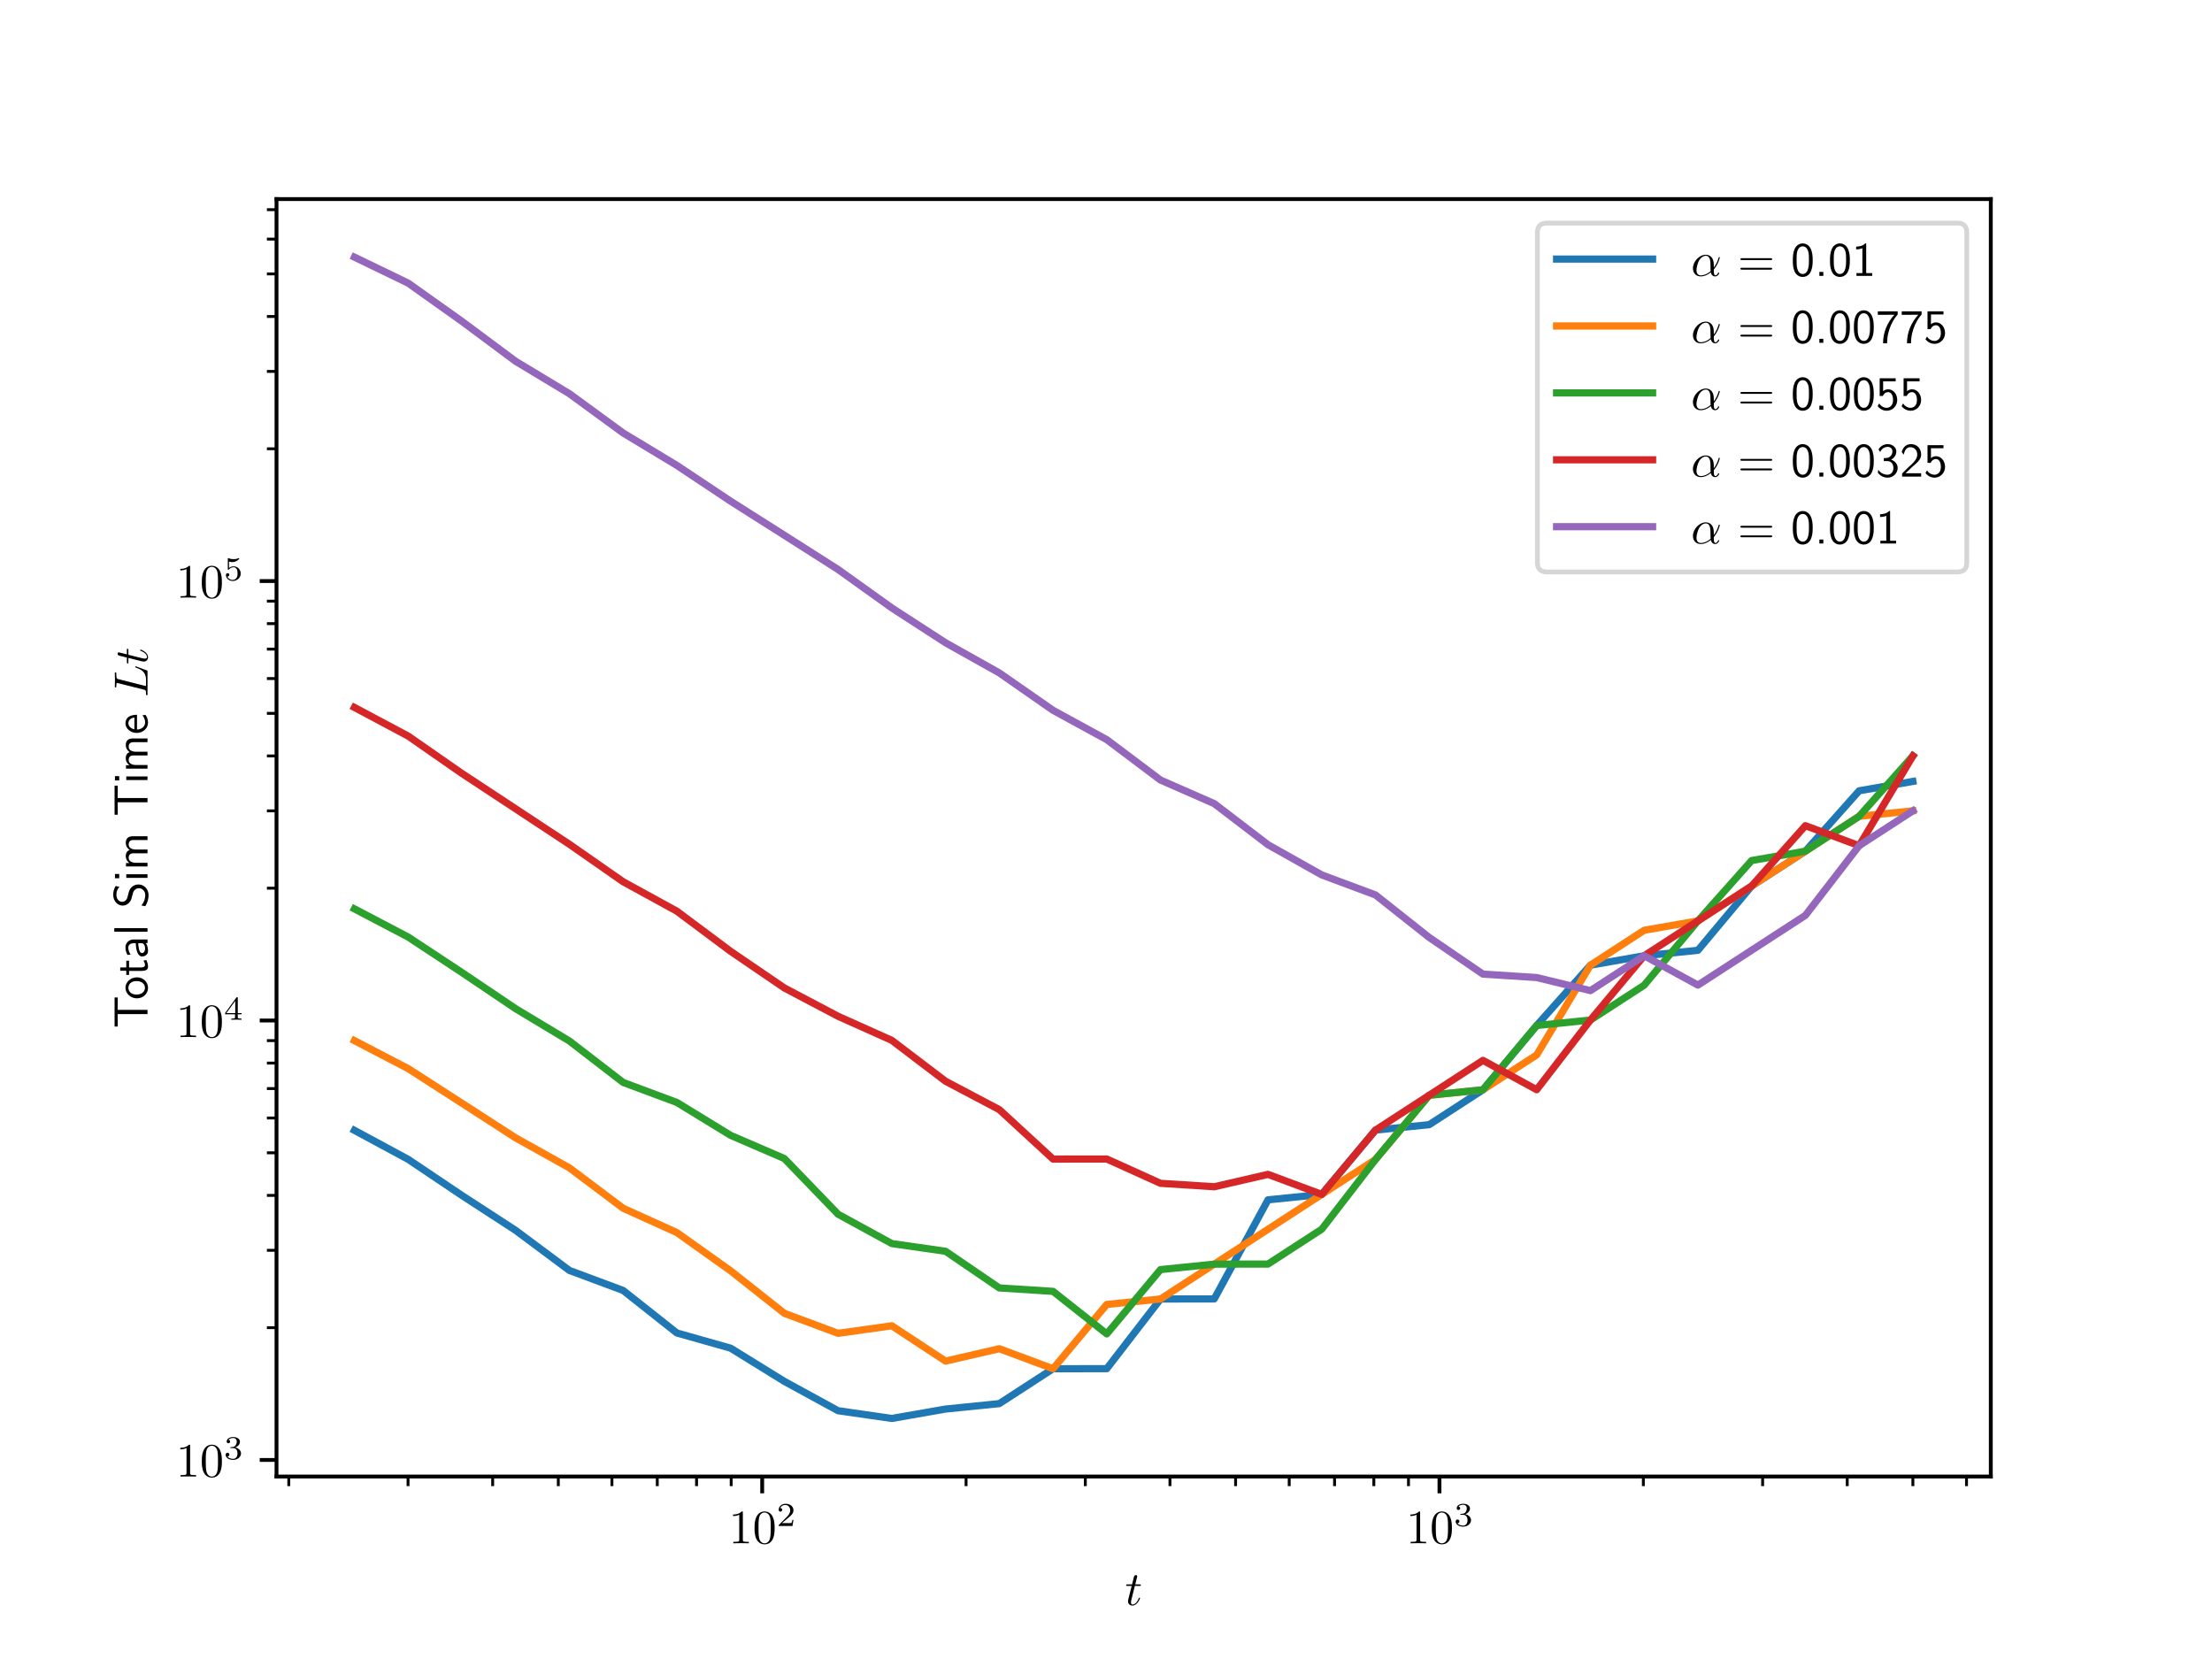 <?xml version="1.0" encoding="UTF-8"?>
<svg xmlns="http://www.w3.org/2000/svg" xmlns:xlink="http://www.w3.org/1999/xlink" width="460.8pt" height="345.6pt" viewBox="0 0 460.8 345.6">
<rect x="0" y="0" width="460.8" height="345.6" fill="#333333" stroke="none"/>
<defs>
<g>
<g id="glyph-0-0">
<path d="M 2.938 -6.375 C 2.938 -6.625 2.938 -6.641 2.703 -6.641 C 2.078 -6 1.203 -6 0.891 -6 L 0.891 -5.688 C 1.094 -5.688 1.672 -5.688 2.188 -5.953 L 2.188 -0.781 C 2.188 -0.422 2.156 -0.312 1.266 -0.312 L 0.953 -0.312 L 0.953 0 C 1.297 -0.031 2.156 -0.031 2.562 -0.031 C 2.953 -0.031 3.828 -0.031 4.172 0 L 4.172 -0.312 L 3.859 -0.312 C 2.953 -0.312 2.938 -0.422 2.938 -0.781 Z M 2.938 -6.375 "/>
</g>
<g id="glyph-0-1">
<path d="M 4.578 -3.188 C 4.578 -3.984 4.531 -4.781 4.188 -5.516 C 3.734 -6.484 2.906 -6.641 2.5 -6.641 C 1.891 -6.641 1.172 -6.375 0.75 -5.453 C 0.438 -4.766 0.391 -3.984 0.391 -3.188 C 0.391 -2.438 0.422 -1.547 0.844 -0.781 C 1.266 0.016 2 0.219 2.484 0.219 C 3.016 0.219 3.781 0.016 4.219 -0.938 C 4.531 -1.625 4.578 -2.406 4.578 -3.188 Z M 2.484 0 C 2.094 0 1.5 -0.25 1.328 -1.203 C 1.219 -1.797 1.219 -2.719 1.219 -3.312 C 1.219 -3.953 1.219 -4.609 1.297 -5.141 C 1.484 -6.328 2.234 -6.422 2.484 -6.422 C 2.812 -6.422 3.469 -6.234 3.656 -5.25 C 3.766 -4.688 3.766 -3.938 3.766 -3.312 C 3.766 -2.562 3.766 -1.891 3.656 -1.25 C 3.5 -0.297 2.938 0 2.484 0 Z M 2.484 0 "/>
</g>
<g id="glyph-1-0">
<path d="M 3.516 -1.266 L 3.281 -1.266 C 3.266 -1.109 3.188 -0.703 3.094 -0.641 C 3.047 -0.594 2.516 -0.594 2.406 -0.594 L 1.125 -0.594 C 1.859 -1.234 2.109 -1.438 2.516 -1.766 C 3.031 -2.172 3.516 -2.609 3.516 -3.266 C 3.516 -4.109 2.781 -4.625 1.891 -4.625 C 1.031 -4.625 0.438 -4.016 0.438 -3.375 C 0.438 -3.031 0.734 -2.984 0.812 -2.984 C 0.969 -2.984 1.172 -3.109 1.172 -3.359 C 1.172 -3.484 1.125 -3.734 0.766 -3.734 C 0.984 -4.219 1.453 -4.375 1.781 -4.375 C 2.484 -4.375 2.844 -3.828 2.844 -3.266 C 2.844 -2.656 2.406 -2.188 2.188 -1.938 L 0.516 -0.266 C 0.438 -0.203 0.438 -0.188 0.438 0 L 3.312 0 Z M 3.516 -1.266 "/>
</g>
<g id="glyph-1-1">
<path d="M 1.906 -2.328 C 2.453 -2.328 2.844 -1.953 2.844 -1.203 C 2.844 -0.344 2.328 -0.078 1.938 -0.078 C 1.656 -0.078 1.031 -0.156 0.75 -0.578 C 1.078 -0.578 1.156 -0.812 1.156 -0.969 C 1.156 -1.188 0.984 -1.344 0.766 -1.344 C 0.578 -1.344 0.375 -1.219 0.375 -0.938 C 0.375 -0.281 1.094 0.141 1.938 0.141 C 2.906 0.141 3.578 -0.516 3.578 -1.203 C 3.578 -1.75 3.141 -2.297 2.375 -2.453 C 3.094 -2.719 3.359 -3.234 3.359 -3.672 C 3.359 -4.219 2.734 -4.625 1.953 -4.625 C 1.188 -4.625 0.594 -4.25 0.594 -3.688 C 0.594 -3.453 0.75 -3.328 0.953 -3.328 C 1.172 -3.328 1.312 -3.484 1.312 -3.672 C 1.312 -3.875 1.172 -4.031 0.953 -4.047 C 1.203 -4.344 1.672 -4.422 1.938 -4.422 C 2.25 -4.422 2.688 -4.266 2.688 -3.672 C 2.688 -3.375 2.594 -3.047 2.406 -2.844 C 2.188 -2.578 1.984 -2.562 1.641 -2.531 C 1.469 -2.516 1.453 -2.516 1.422 -2.516 C 1.406 -2.516 1.344 -2.5 1.344 -2.422 C 1.344 -2.328 1.406 -2.328 1.531 -2.328 Z M 1.906 -2.328 "/>
</g>
<g id="glyph-1-2">
<path d="M 3.688 -1.141 L 3.688 -1.391 L 2.906 -1.391 L 2.906 -4.5 C 2.906 -4.641 2.906 -4.703 2.766 -4.703 C 2.672 -4.703 2.641 -4.703 2.578 -4.594 L 0.266 -1.391 L 0.266 -1.141 L 2.328 -1.141 L 2.328 -0.578 C 2.328 -0.328 2.328 -0.25 1.75 -0.25 L 1.562 -0.25 L 1.562 0 C 1.922 -0.016 2.359 -0.031 2.609 -0.031 C 2.875 -0.031 3.312 -0.016 3.672 0 L 3.672 -0.25 L 3.484 -0.25 C 2.906 -0.25 2.906 -0.328 2.906 -0.578 L 2.906 -1.141 Z M 2.375 -3.938 L 2.375 -1.391 L 0.531 -1.391 Z M 2.375 -3.938 "/>
</g>
<g id="glyph-1-3">
<path d="M 1.078 -3.891 C 1.438 -3.797 1.641 -3.797 1.75 -3.797 C 2.672 -3.797 3.219 -4.422 3.219 -4.531 C 3.219 -4.609 3.172 -4.625 3.141 -4.625 C 3.125 -4.625 3.109 -4.625 3.078 -4.609 C 2.906 -4.547 2.547 -4.406 2.031 -4.406 C 1.828 -4.406 1.469 -4.422 1.016 -4.594 C 0.938 -4.625 0.922 -4.625 0.922 -4.625 C 0.828 -4.625 0.828 -4.547 0.828 -4.438 L 0.828 -2.391 C 0.828 -2.266 0.828 -2.188 0.938 -2.188 C 1 -2.188 1.016 -2.188 1.078 -2.281 C 1.375 -2.656 1.812 -2.719 2.047 -2.719 C 2.469 -2.719 2.656 -2.391 2.688 -2.328 C 2.812 -2.094 2.859 -1.828 2.859 -1.422 C 2.859 -1.219 2.859 -0.812 2.641 -0.5 C 2.469 -0.25 2.172 -0.078 1.828 -0.078 C 1.375 -0.078 0.906 -0.328 0.734 -0.797 C 1 -0.781 1.141 -0.953 1.141 -1.141 C 1.141 -1.438 0.875 -1.484 0.781 -1.484 C 0.781 -1.484 0.438 -1.484 0.438 -1.109 C 0.438 -0.484 1.016 0.141 1.844 0.141 C 2.734 0.141 3.516 -0.516 3.516 -1.406 C 3.516 -2.188 2.922 -2.906 2.062 -2.906 C 1.75 -2.906 1.391 -2.844 1.078 -2.578 Z M 1.078 -3.891 "/>
</g>
<g id="glyph-2-0">
<path d="M 2.047 -3.984 L 2.984 -3.984 C 3.188 -3.984 3.297 -3.984 3.297 -4.188 C 3.297 -4.297 3.188 -4.297 3.016 -4.297 L 2.141 -4.297 C 2.5 -5.719 2.547 -5.906 2.547 -5.969 C 2.547 -6.141 2.422 -6.234 2.25 -6.234 C 2.219 -6.234 1.938 -6.234 1.859 -5.875 L 1.469 -4.297 L 0.531 -4.297 C 0.328 -4.297 0.234 -4.297 0.234 -4.109 C 0.234 -3.984 0.312 -3.984 0.516 -3.984 L 1.391 -3.984 C 0.672 -1.156 0.625 -0.984 0.625 -0.812 C 0.625 -0.266 1 0.109 1.547 0.109 C 2.562 0.109 3.125 -1.344 3.125 -1.422 C 3.125 -1.531 3.047 -1.531 3.016 -1.531 C 2.922 -1.531 2.906 -1.5 2.859 -1.391 C 2.438 -0.344 1.906 -0.109 1.562 -0.109 C 1.359 -0.109 1.25 -0.234 1.25 -0.562 C 1.25 -0.812 1.281 -0.875 1.312 -1.047 Z M 2.047 -3.984 "/>
</g>
<g id="glyph-2-1">
<path d="M 4.75 -2.359 C 4.75 -3.922 3.828 -4.406 3.094 -4.406 C 1.719 -4.406 0.406 -2.984 0.406 -1.578 C 0.406 -0.641 1 0.109 2.031 0.109 C 2.656 0.109 3.375 -0.125 4.125 -0.734 C 4.25 -0.203 4.578 0.109 5.031 0.109 C 5.562 0.109 5.875 -0.438 5.875 -0.594 C 5.875 -0.672 5.812 -0.703 5.75 -0.703 C 5.688 -0.703 5.656 -0.672 5.625 -0.594 C 5.438 -0.109 5.078 -0.109 5.062 -0.109 C 4.75 -0.109 4.75 -0.891 4.75 -1.125 C 4.75 -1.328 4.75 -1.359 4.859 -1.469 C 5.797 -2.656 6 -3.812 6 -3.812 C 6 -3.844 5.984 -3.922 5.875 -3.922 C 5.781 -3.922 5.781 -3.891 5.734 -3.703 C 5.547 -3.078 5.219 -2.328 4.75 -1.734 Z M 4.094 -0.984 C 3.203 -0.219 2.438 -0.109 2.047 -0.109 C 1.453 -0.109 1.141 -0.562 1.141 -1.203 C 1.141 -1.688 1.406 -2.766 1.719 -3.266 C 2.188 -4 2.734 -4.188 3.078 -4.188 C 4.062 -4.188 4.062 -2.875 4.062 -2.109 C 4.062 -1.734 4.062 -1.156 4.094 -0.984 Z M 4.094 -0.984 "/>
</g>
<g id="glyph-3-0">
<path d="M -6.219 -3.844 L -6.219 -4.719 C -6.219 -4.844 -6.203 -4.969 -6.203 -5.078 L -6.203 -6.422 L -6.859 -6.422 L -6.859 -0.359 L -6.203 -0.359 L -6.203 -1.688 C -6.203 -1.812 -6.219 -1.938 -6.219 -2.047 L -6.219 -2.953 L 0 -2.953 L 0 -3.844 Z M -6.219 -3.844 "/>
</g>
<g id="glyph-3-1">
<path d="M -2.188 -4.672 C -3.531 -4.672 -4.594 -3.672 -4.594 -2.5 C -4.594 -1.266 -3.5 -0.297 -2.188 -0.297 C -0.875 -0.297 0.109 -1.312 0.109 -2.484 C 0.109 -3.672 -0.891 -4.672 -2.188 -4.672 Z M -0.531 -2.484 C -0.531 -1.797 -1.094 -1.078 -2.297 -1.078 C -3.5 -1.078 -3.984 -1.828 -3.984 -2.484 C -3.984 -3.188 -3.469 -3.891 -2.297 -3.891 C -1.109 -3.891 -0.531 -3.219 -0.531 -2.484 Z M -0.531 -2.484 "/>
</g>
<g id="glyph-3-2">
<path d="M -3.844 -1.75 L -3.844 -3.156 L -4.422 -3.156 L -4.422 -1.75 L -5.688 -1.75 L -5.688 -1.062 L -4.422 -1.062 L -4.422 -0.188 L -3.844 -0.188 L -3.844 -1.031 L -1.188 -1.031 C -0.594 -1.031 0.109 -1.172 0.109 -1.859 C 0.109 -2.547 -0.141 -3.062 -0.266 -3.312 L -0.859 -3.156 C -0.641 -2.891 -0.531 -2.578 -0.531 -2.25 C -0.531 -1.891 -0.828 -1.75 -1.359 -1.75 Z M -3.844 -1.75 "/>
</g>
<g id="glyph-3-3">
<path d="M -2.875 -3.984 C -3.891 -3.984 -4.594 -3.25 -4.594 -2.328 C -4.594 -1.688 -4.438 -1.234 -4.172 -0.766 L -3.516 -0.828 C -3.875 -1.344 -4 -1.844 -4 -2.328 C -4 -2.797 -3.609 -3.203 -2.875 -3.203 L -2.438 -3.203 C -2.422 -1.703 -2 -0.438 -1.125 -0.438 C -0.703 -0.438 0.109 -0.703 0.109 -1.578 C 0.109 -1.719 0.094 -2.656 -0.359 -3.234 L 0 -3.234 L 0 -3.984 Z M -1.312 -3.203 C -1.125 -3.203 -0.875 -3.203 -0.688 -2.859 C -0.516 -2.578 -0.5 -2.188 -0.5 -2.078 C -0.5 -1.609 -0.734 -1.156 -1.141 -1.156 C -1.844 -1.156 -1.906 -2.766 -1.938 -3.203 Z M -1.312 -3.203 "/>
</g>
<g id="glyph-3-4">
<path d="M -6.922 -1.562 L -6.922 -0.812 L 0 -0.812 L 0 -1.562 Z M -6.922 -1.562 "/>
</g>
<g id="glyph-3-5">
<path d="M -6.641 -4.641 C -6.969 -4.094 -7.141 -3.531 -7.141 -2.812 C -7.141 -1.422 -6.156 -0.562 -5.172 -0.562 C -4.75 -0.562 -4.328 -0.703 -3.906 -1.094 C -3.453 -1.516 -3.344 -1.953 -3.203 -2.547 C -2.984 -3.391 -2.953 -3.484 -2.719 -3.766 C -2.547 -3.969 -2.219 -4.188 -1.781 -4.188 C -1.125 -4.188 -0.469 -3.641 -0.469 -2.734 C -0.469 -2.328 -0.562 -1.422 -1.281 -0.594 L -0.469 -0.438 C 0.078 -1.312 0.219 -2.109 0.219 -2.734 C 0.219 -4.062 -0.781 -4.969 -1.891 -4.969 C -2.531 -4.969 -3.016 -4.672 -3.25 -4.453 C -3.75 -3.984 -3.844 -3.656 -4.062 -2.734 C -4.203 -2.156 -4.25 -2 -4.5 -1.688 C -4.562 -1.625 -4.859 -1.344 -5.297 -1.344 C -5.875 -1.344 -6.484 -1.891 -6.484 -2.797 C -6.484 -3.641 -6.156 -4.109 -5.844 -4.484 Z M -6.641 -4.641 "/>
</g>
<g id="glyph-3-6">
<path d="M -6.781 -1.625 L -6.781 -0.734 L -5.891 -0.734 L -5.891 -1.625 Z M -4.422 -1.562 L -4.422 -0.812 L 0 -0.812 L 0 -1.562 Z M -4.422 -1.562 "/>
</g>
<g id="glyph-3-7">
<path d="M -2.969 -7.109 C -3.641 -7.109 -4.531 -6.953 -4.531 -5.734 C -4.531 -5.141 -4.25 -4.625 -3.719 -4.25 C -4.469 -4 -4.531 -3.297 -4.531 -2.984 C -4.531 -2.266 -4.125 -1.797 -3.766 -1.531 L -4.484 -1.531 L -4.484 -0.812 L 0 -0.812 L 0 -1.578 L -2.438 -1.578 C -3.125 -1.578 -3.922 -1.859 -3.922 -2.594 C -3.922 -3.516 -3.281 -3.562 -2.906 -3.562 L 0 -3.562 L 0 -4.344 L -2.438 -4.344 C -3.125 -4.344 -3.922 -4.609 -3.922 -5.359 C -3.922 -6.281 -3.281 -6.328 -2.906 -6.328 L 0 -6.328 L 0 -7.109 Z M -2.969 -7.109 "/>
</g>
<g id="glyph-3-8">
<path d="M -2.188 -4.125 C -2.516 -4.125 -3.266 -4.109 -3.875 -3.734 C -4.484 -3.312 -4.594 -2.719 -4.594 -2.359 C -4.594 -1.25 -3.531 -0.344 -2.25 -0.344 C -0.938 -0.344 0.109 -1.312 0.109 -2.5 C 0.109 -3.125 -0.125 -3.703 -0.406 -4.094 L -1.062 -4.031 C -0.531 -3.406 -0.5 -2.734 -0.5 -2.516 C -0.5 -1.719 -1.203 -1.078 -2.188 -1.047 Z M -2.734 -1.094 C -3.484 -1.25 -3.984 -1.781 -3.984 -2.359 C -3.984 -2.875 -3.656 -3.422 -2.734 -3.562 Z M -2.734 -1.094 "/>
</g>
<g id="glyph-4-0">
<path d="M -6.031 -3.734 C -6.391 -3.812 -6.5 -3.844 -6.5 -4.781 C -6.5 -5.078 -6.5 -5.156 -6.688 -5.156 C -6.812 -5.156 -6.812 -5.047 -6.812 -5 C -6.812 -4.672 -6.781 -3.859 -6.781 -3.531 C -6.781 -3.234 -6.812 -2.5 -6.812 -2.203 C -6.812 -2.141 -6.812 -2.016 -6.609 -2.016 C -6.5 -2.016 -6.5 -2.109 -6.5 -2.297 C -6.5 -2.312 -6.5 -2.5 -6.484 -2.672 C -6.453 -2.844 -6.453 -2.938 -6.312 -2.938 C -6.281 -2.938 -6.25 -2.938 -6.125 -2.906 L -0.781 -1.562 C -0.391 -1.469 -0.312 -1.453 -0.312 -0.656 C -0.312 -0.484 -0.312 -0.391 -0.109 -0.391 C 0 -0.391 0 -0.484 0 -0.656 L 0 -5.281 C 0 -5.516 0 -5.516 -0.172 -5.578 L -2.328 -6.375 C -2.438 -6.406 -2.453 -6.406 -2.469 -6.406 C -2.5 -6.406 -2.578 -6.375 -2.578 -6.297 C -2.578 -6.203 -2.516 -6.188 -2.359 -6.125 C -1.453 -5.781 -0.312 -5.344 -0.312 -3.625 L -0.312 -2.688 C -0.312 -2.547 -0.312 -2.516 -0.312 -2.469 C -0.328 -2.359 -0.344 -2.328 -0.422 -2.328 C -0.453 -2.328 -0.469 -2.328 -0.641 -2.375 Z M -6.031 -3.734 "/>
</g>
<g id="glyph-4-1">
<path d="M -3.984 -2.047 L -3.984 -2.984 C -3.984 -3.188 -3.984 -3.297 -4.188 -3.297 C -4.297 -3.297 -4.297 -3.188 -4.297 -3.016 L -4.297 -2.141 C -5.719 -2.5 -5.906 -2.547 -5.969 -2.547 C -6.141 -2.547 -6.234 -2.422 -6.234 -2.25 C -6.234 -2.219 -6.234 -1.938 -5.875 -1.859 L -4.297 -1.469 L -4.297 -0.531 C -4.297 -0.328 -4.297 -0.234 -4.109 -0.234 C -3.984 -0.234 -3.984 -0.312 -3.984 -0.516 L -3.984 -1.391 C -1.156 -0.672 -0.984 -0.625 -0.812 -0.625 C -0.266 -0.625 0.109 -1 0.109 -1.547 C 0.109 -2.562 -1.344 -3.125 -1.422 -3.125 C -1.531 -3.125 -1.531 -3.047 -1.531 -3.016 C -1.531 -2.922 -1.5 -2.906 -1.391 -2.859 C -0.344 -2.438 -0.109 -1.906 -0.109 -1.562 C -0.109 -1.359 -0.234 -1.25 -0.562 -1.25 C -0.812 -1.25 -0.875 -1.281 -1.047 -1.312 Z M -3.984 -2.047 "/>
</g>
<g id="glyph-5-0">
<path d="M 6.844 -3.297 C 7 -3.297 7.188 -3.297 7.188 -3.484 C 7.188 -3.688 7 -3.688 6.859 -3.688 L 0.891 -3.688 C 0.75 -3.688 0.562 -3.688 0.562 -3.484 C 0.562 -3.297 0.75 -3.297 0.891 -3.297 Z M 6.859 -1.297 C 7 -1.297 7.188 -1.297 7.188 -1.5 C 7.188 -1.688 7 -1.688 6.844 -1.688 L 0.891 -1.688 C 0.75 -1.688 0.562 -1.688 0.562 -1.5 C 0.562 -1.297 0.75 -1.297 0.891 -1.297 Z M 6.859 -1.297 "/>
</g>
<g id="glyph-5-1">
<path d="M 4.562 -3.25 C 4.562 -4.031 4.516 -4.969 4.094 -5.766 C 3.688 -6.516 3 -6.766 2.5 -6.766 C 1.906 -6.766 1.203 -6.484 0.797 -5.609 C 0.469 -4.875 0.422 -4.047 0.422 -3.25 C 0.422 -2.469 0.453 -1.734 0.75 -1 C 1.156 -0.047 1.906 0.219 2.484 0.219 C 3.203 0.219 3.844 -0.188 4.156 -0.875 C 4.453 -1.531 4.562 -2.188 4.562 -3.25 Z M 2.5 -0.391 C 1.969 -0.391 1.562 -0.766 1.359 -1.484 C 1.203 -2.047 1.203 -2.594 1.203 -3.375 C 1.203 -4 1.203 -4.594 1.359 -5.141 C 1.422 -5.328 1.672 -6.156 2.484 -6.156 C 3.266 -6.156 3.516 -5.391 3.594 -5.219 C 3.781 -4.656 3.781 -3.984 3.781 -3.375 C 3.781 -2.719 3.781 -2.078 3.594 -1.453 C 3.344 -0.547 2.812 -0.391 2.5 -0.391 Z M 2.5 -0.391 "/>
</g>
<g id="glyph-5-2">
<path d="M 1.797 -0.828 L 0.969 -0.828 L 0.969 0 L 1.797 0 Z M 1.797 -0.828 "/>
</g>
<g id="glyph-5-3">
<path d="M 2.984 -6.766 L 2.781 -6.766 C 2.188 -6.156 1.359 -6.125 0.891 -6.094 L 0.891 -5.516 C 1.219 -5.531 1.688 -5.547 2.188 -5.766 L 2.188 -0.578 L 0.953 -0.578 L 0.953 0 L 4.234 0 L 4.234 -0.578 L 2.984 -0.578 Z M 2.984 -6.766 "/>
</g>
<g id="glyph-5-4">
<path d="M 2.312 -5.828 C 2.438 -5.828 2.547 -5.844 2.672 -5.844 L 3.875 -5.844 C 2.406 -4.219 1.516 -2.219 1.516 0.109 L 2.359 0.109 C 2.359 -2.875 3.781 -5.016 4.562 -5.891 L 4.562 -6.547 L 0.422 -6.547 L 0.422 -5.828 Z M 2.312 -5.828 "/>
</g>
<g id="glyph-5-5">
<path d="M 1.531 -5.906 L 4.141 -5.906 L 4.141 -6.547 L 0.812 -6.547 L 0.812 -2.859 L 1.469 -2.859 C 1.641 -3.266 2 -3.656 2.578 -3.656 C 3.047 -3.656 3.594 -3.234 3.594 -2.047 C 3.594 -0.391 2.375 -0.391 2.281 -0.391 C 1.609 -0.391 1 -0.781 0.719 -1.312 L 0.391 -0.75 C 0.797 -0.188 1.484 0.219 2.297 0.219 C 3.484 0.219 4.469 -0.766 4.469 -2.031 C 4.469 -3.266 3.625 -4.25 2.594 -4.25 C 2.188 -4.25 1.812 -4.109 1.531 -3.844 Z M 1.531 -5.906 "/>
</g>
<g id="glyph-5-6">
<path d="M 0.922 -5.125 C 1.203 -5.828 1.859 -6.188 2.469 -6.188 C 2.984 -6.188 3.469 -5.875 3.469 -5.25 C 3.469 -4.641 3.062 -4.047 2.453 -3.906 C 2.391 -3.891 2.375 -3.891 1.672 -3.844 L 1.672 -3.234 L 2.375 -3.234 C 3.453 -3.234 3.672 -2.297 3.672 -1.797 C 3.672 -1.031 3.203 -0.391 2.438 -0.391 C 1.75 -0.391 0.969 -0.734 0.531 -1.422 L 0.422 -0.812 C 1.141 0.125 2.062 0.219 2.469 0.219 C 3.672 0.219 4.562 -0.75 4.562 -1.797 C 4.562 -2.703 3.859 -3.312 3.188 -3.531 C 3.938 -3.938 4.281 -4.609 4.281 -5.25 C 4.281 -6.094 3.453 -6.766 2.469 -6.766 C 1.703 -6.766 0.984 -6.359 0.562 -5.656 Z M 0.922 -5.125 "/>
</g>
<g id="glyph-5-7">
<path d="M 1.734 -1.875 L 0.5 -0.641 L 0.5 0 L 4.469 0 L 4.469 -0.703 L 2.656 -0.703 C 2.547 -0.703 2.422 -0.703 2.297 -0.703 L 1.219 -0.703 C 1.531 -0.984 2.297 -1.719 2.609 -2.016 C 2.797 -2.188 3.297 -2.609 3.484 -2.797 C 3.938 -3.234 4.469 -3.766 4.469 -4.609 C 4.469 -5.766 3.672 -6.766 2.359 -6.766 C 1.219 -6.766 0.656 -5.984 0.422 -5.125 C 0.531 -4.953 0.594 -4.891 0.609 -4.859 C 0.625 -4.844 0.734 -4.719 0.828 -4.578 C 1.031 -5.344 1.312 -6.125 2.219 -6.125 C 3.156 -6.125 3.656 -5.375 3.656 -4.594 C 3.656 -3.75 3.094 -3.188 2.5 -2.578 Z M 1.734 -1.875 "/>
</g>
</g>
</defs>
<path fill-rule="nonzero" fill="rgb(100%, 100%, 100%)" fill-opacity="1" d="M 0 345.602 L 460.801 345.602 L 460.801 0 L 0 0 Z M 0 345.602 "/>
<path fill-rule="nonzero" fill="rgb(100%, 100%, 100%)" fill-opacity="1" d="M 57.602 307.586 L 414.719 307.586 L 414.719 41.473 L 57.602 41.473 Z M 57.602 307.586 "/>
<path fill="none" stroke-width="0.8" stroke-linecap="butt" stroke-linejoin="round" stroke="rgb(0%, 0%, 0%)" stroke-opacity="1" stroke-miterlimit="10" d="M 158.777 38.014 L 158.777 34.514 " transform="matrix(1, 0, 0, -1, 0, 345.6)"/>
<g fill="rgb(0%, 0%, 0%)" fill-opacity="1">
<use xlink:href="#glyph-0-0" x="151.811" y="321.502"/>
<use xlink:href="#glyph-0-1" x="156.792" y="321.502"/>
</g>
<g fill="rgb(0%, 0%, 0%)" fill-opacity="1">
<use xlink:href="#glyph-1-0" x="161.774" y="317.887"/>
</g>
<path fill="none" stroke-width="0.8" stroke-linecap="butt" stroke-linejoin="round" stroke="rgb(0%, 0%, 0%)" stroke-opacity="1" stroke-miterlimit="10" d="M 299.867 38.014 L 299.867 34.514 " transform="matrix(1, 0, 0, -1, 0, 345.6)"/>
<g fill="rgb(0%, 0%, 0%)" fill-opacity="1">
<use xlink:href="#glyph-0-0" x="292.902" y="321.502"/>
<use xlink:href="#glyph-0-1" x="297.883" y="321.502"/>
</g>
<g fill="rgb(0%, 0%, 0%)" fill-opacity="1">
<use xlink:href="#glyph-1-1" x="302.865" y="317.887"/>
</g>
<path fill="none" stroke-width="0.6" stroke-linecap="butt" stroke-linejoin="round" stroke="rgb(0%, 0%, 0%)" stroke-opacity="1" stroke-miterlimit="10" d="M 60.16 38.014 L 60.16 36.014 " transform="matrix(1, 0, 0, -1, 0, 345.6)"/>
<path fill="none" stroke-width="0.6" stroke-linecap="butt" stroke-linejoin="round" stroke="rgb(0%, 0%, 0%)" stroke-opacity="1" stroke-miterlimit="10" d="M 85.004 38.014 L 85.004 36.014 " transform="matrix(1, 0, 0, -1, 0, 345.6)"/>
<path fill="none" stroke-width="0.6" stroke-linecap="butt" stroke-linejoin="round" stroke="rgb(0%, 0%, 0%)" stroke-opacity="1" stroke-miterlimit="10" d="M 102.633 38.014 L 102.633 36.014 " transform="matrix(1, 0, 0, -1, 0, 345.6)"/>
<path fill="none" stroke-width="0.6" stroke-linecap="butt" stroke-linejoin="round" stroke="rgb(0%, 0%, 0%)" stroke-opacity="1" stroke-miterlimit="10" d="M 116.305 38.014 L 116.305 36.014 " transform="matrix(1, 0, 0, -1, 0, 345.6)"/>
<path fill="none" stroke-width="0.6" stroke-linecap="butt" stroke-linejoin="round" stroke="rgb(0%, 0%, 0%)" stroke-opacity="1" stroke-miterlimit="10" d="M 127.477 38.014 L 127.477 36.014 " transform="matrix(1, 0, 0, -1, 0, 345.6)"/>
<path fill="none" stroke-width="0.6" stroke-linecap="butt" stroke-linejoin="round" stroke="rgb(0%, 0%, 0%)" stroke-opacity="1" stroke-miterlimit="10" d="M 136.922 38.014 L 136.922 36.014 " transform="matrix(1, 0, 0, -1, 0, 345.6)"/>
<path fill="none" stroke-width="0.6" stroke-linecap="butt" stroke-linejoin="round" stroke="rgb(0%, 0%, 0%)" stroke-opacity="1" stroke-miterlimit="10" d="M 145.105 38.014 L 145.105 36.014 " transform="matrix(1, 0, 0, -1, 0, 345.6)"/>
<path fill="none" stroke-width="0.6" stroke-linecap="butt" stroke-linejoin="round" stroke="rgb(0%, 0%, 0%)" stroke-opacity="1" stroke-miterlimit="10" d="M 152.32 38.014 L 152.32 36.014 " transform="matrix(1, 0, 0, -1, 0, 345.6)"/>
<path fill="none" stroke-width="0.6" stroke-linecap="butt" stroke-linejoin="round" stroke="rgb(0%, 0%, 0%)" stroke-opacity="1" stroke-miterlimit="10" d="M 201.25 38.014 L 201.25 36.014 " transform="matrix(1, 0, 0, -1, 0, 345.6)"/>
<path fill="none" stroke-width="0.6" stroke-linecap="butt" stroke-linejoin="round" stroke="rgb(0%, 0%, 0%)" stroke-opacity="1" stroke-miterlimit="10" d="M 226.094 38.014 L 226.094 36.014 " transform="matrix(1, 0, 0, -1, 0, 345.6)"/>
<path fill="none" stroke-width="0.6" stroke-linecap="butt" stroke-linejoin="round" stroke="rgb(0%, 0%, 0%)" stroke-opacity="1" stroke-miterlimit="10" d="M 243.723 38.014 L 243.723 36.014 " transform="matrix(1, 0, 0, -1, 0, 345.6)"/>
<path fill="none" stroke-width="0.6" stroke-linecap="butt" stroke-linejoin="round" stroke="rgb(0%, 0%, 0%)" stroke-opacity="1" stroke-miterlimit="10" d="M 257.395 38.014 L 257.395 36.014 " transform="matrix(1, 0, 0, -1, 0, 345.6)"/>
<path fill="none" stroke-width="0.6" stroke-linecap="butt" stroke-linejoin="round" stroke="rgb(0%, 0%, 0%)" stroke-opacity="1" stroke-miterlimit="10" d="M 268.566 38.014 L 268.566 36.014 " transform="matrix(1, 0, 0, -1, 0, 345.6)"/>
<path fill="none" stroke-width="0.6" stroke-linecap="butt" stroke-linejoin="round" stroke="rgb(0%, 0%, 0%)" stroke-opacity="1" stroke-miterlimit="10" d="M 278.012 38.014 L 278.012 36.014 " transform="matrix(1, 0, 0, -1, 0, 345.6)"/>
<path fill="none" stroke-width="0.6" stroke-linecap="butt" stroke-linejoin="round" stroke="rgb(0%, 0%, 0%)" stroke-opacity="1" stroke-miterlimit="10" d="M 286.195 38.014 L 286.195 36.014 " transform="matrix(1, 0, 0, -1, 0, 345.6)"/>
<path fill="none" stroke-width="0.6" stroke-linecap="butt" stroke-linejoin="round" stroke="rgb(0%, 0%, 0%)" stroke-opacity="1" stroke-miterlimit="10" d="M 293.414 38.014 L 293.414 36.014 " transform="matrix(1, 0, 0, -1, 0, 345.6)"/>
<path fill="none" stroke-width="0.6" stroke-linecap="butt" stroke-linejoin="round" stroke="rgb(0%, 0%, 0%)" stroke-opacity="1" stroke-miterlimit="10" d="M 342.34 38.014 L 342.34 36.014 " transform="matrix(1, 0, 0, -1, 0, 345.6)"/>
<path fill="none" stroke-width="0.6" stroke-linecap="butt" stroke-linejoin="round" stroke="rgb(0%, 0%, 0%)" stroke-opacity="1" stroke-miterlimit="10" d="M 367.188 38.014 L 367.188 36.014 " transform="matrix(1, 0, 0, -1, 0, 345.6)"/>
<path fill="none" stroke-width="0.6" stroke-linecap="butt" stroke-linejoin="round" stroke="rgb(0%, 0%, 0%)" stroke-opacity="1" stroke-miterlimit="10" d="M 384.812 38.014 L 384.812 36.014 " transform="matrix(1, 0, 0, -1, 0, 345.6)"/>
<path fill="none" stroke-width="0.6" stroke-linecap="butt" stroke-linejoin="round" stroke="rgb(0%, 0%, 0%)" stroke-opacity="1" stroke-miterlimit="10" d="M 398.488 38.014 L 398.488 36.014 " transform="matrix(1, 0, 0, -1, 0, 345.6)"/>
<path fill="none" stroke-width="0.6" stroke-linecap="butt" stroke-linejoin="round" stroke="rgb(0%, 0%, 0%)" stroke-opacity="1" stroke-miterlimit="10" d="M 409.66 38.014 L 409.66 36.014 " transform="matrix(1, 0, 0, -1, 0, 345.6)"/>
<g fill="rgb(0%, 0%, 0%)" fill-opacity="1">
<use xlink:href="#glyph-2-0" x="234.361" y="334.358"/>
</g>
<path fill="none" stroke-width="0.8" stroke-linecap="butt" stroke-linejoin="round" stroke="rgb(0%, 0%, 0%)" stroke-opacity="1" stroke-miterlimit="10" d="M 57.602 41.463 L 54.102 41.463 " transform="matrix(1, 0, 0, -1, 0, 345.6)"/>
<g fill="rgb(0%, 0%, 0%)" fill-opacity="1">
<use xlink:href="#glyph-0-0" x="36.666" y="307.597"/>
<use xlink:href="#glyph-0-1" x="41.647" y="307.597"/>
</g>
<g fill="rgb(0%, 0%, 0%)" fill-opacity="1">
<use xlink:href="#glyph-1-1" x="46.629" y="303.982"/>
</g>
<path fill="none" stroke-width="0.8" stroke-linecap="butt" stroke-linejoin="round" stroke="rgb(0%, 0%, 0%)" stroke-opacity="1" stroke-miterlimit="10" d="M 57.602 133.01 L 54.102 133.01 " transform="matrix(1, 0, 0, -1, 0, 345.6)"/>
<g fill="rgb(0%, 0%, 0%)" fill-opacity="1">
<use xlink:href="#glyph-0-0" x="36.666" y="216.051"/>
<use xlink:href="#glyph-0-1" x="41.647" y="216.051"/>
</g>
<g fill="rgb(0%, 0%, 0%)" fill-opacity="1">
<use xlink:href="#glyph-1-2" x="46.629" y="212.435"/>
</g>
<path fill="none" stroke-width="0.8" stroke-linecap="butt" stroke-linejoin="round" stroke="rgb(0%, 0%, 0%)" stroke-opacity="1" stroke-miterlimit="10" d="M 57.602 224.557 L 54.102 224.557 " transform="matrix(1, 0, 0, -1, 0, 345.6)"/>
<g fill="rgb(0%, 0%, 0%)" fill-opacity="1">
<use xlink:href="#glyph-0-0" x="36.666" y="124.504"/>
<use xlink:href="#glyph-0-1" x="41.647" y="124.504"/>
</g>
<g fill="rgb(0%, 0%, 0%)" fill-opacity="1">
<use xlink:href="#glyph-1-3" x="46.629" y="120.889"/>
</g>
<path fill="none" stroke-width="0.6" stroke-linecap="butt" stroke-linejoin="round" stroke="rgb(0%, 0%, 0%)" stroke-opacity="1" stroke-miterlimit="10" d="M 57.602 69.022 L 55.602 69.022 " transform="matrix(1, 0, 0, -1, 0, 345.6)"/>
<path fill="none" stroke-width="0.6" stroke-linecap="butt" stroke-linejoin="round" stroke="rgb(0%, 0%, 0%)" stroke-opacity="1" stroke-miterlimit="10" d="M 57.602 85.139 L 55.602 85.139 " transform="matrix(1, 0, 0, -1, 0, 345.6)"/>
<path fill="none" stroke-width="0.6" stroke-linecap="butt" stroke-linejoin="round" stroke="rgb(0%, 0%, 0%)" stroke-opacity="1" stroke-miterlimit="10" d="M 57.602 96.577 L 55.602 96.577 " transform="matrix(1, 0, 0, -1, 0, 345.6)"/>
<path fill="none" stroke-width="0.6" stroke-linecap="butt" stroke-linejoin="round" stroke="rgb(0%, 0%, 0%)" stroke-opacity="1" stroke-miterlimit="10" d="M 57.602 105.452 L 55.602 105.452 " transform="matrix(1, 0, 0, -1, 0, 345.6)"/>
<path fill="none" stroke-width="0.6" stroke-linecap="butt" stroke-linejoin="round" stroke="rgb(0%, 0%, 0%)" stroke-opacity="1" stroke-miterlimit="10" d="M 57.602 112.698 L 55.602 112.698 " transform="matrix(1, 0, 0, -1, 0, 345.6)"/>
<path fill="none" stroke-width="0.6" stroke-linecap="butt" stroke-linejoin="round" stroke="rgb(0%, 0%, 0%)" stroke-opacity="1" stroke-miterlimit="10" d="M 57.602 118.827 L 55.602 118.827 " transform="matrix(1, 0, 0, -1, 0, 345.6)"/>
<path fill="none" stroke-width="0.6" stroke-linecap="butt" stroke-linejoin="round" stroke="rgb(0%, 0%, 0%)" stroke-opacity="1" stroke-miterlimit="10" d="M 57.602 124.135 L 55.602 124.135 " transform="matrix(1, 0, 0, -1, 0, 345.6)"/>
<path fill="none" stroke-width="0.6" stroke-linecap="butt" stroke-linejoin="round" stroke="rgb(0%, 0%, 0%)" stroke-opacity="1" stroke-miterlimit="10" d="M 57.602 128.819 L 55.602 128.819 " transform="matrix(1, 0, 0, -1, 0, 345.6)"/>
<path fill="none" stroke-width="0.6" stroke-linecap="butt" stroke-linejoin="round" stroke="rgb(0%, 0%, 0%)" stroke-opacity="1" stroke-miterlimit="10" d="M 57.602 160.569 L 55.602 160.569 " transform="matrix(1, 0, 0, -1, 0, 345.6)"/>
<path fill="none" stroke-width="0.6" stroke-linecap="butt" stroke-linejoin="round" stroke="rgb(0%, 0%, 0%)" stroke-opacity="1" stroke-miterlimit="10" d="M 57.602 176.686 L 55.602 176.686 " transform="matrix(1, 0, 0, -1, 0, 345.6)"/>
<path fill="none" stroke-width="0.6" stroke-linecap="butt" stroke-linejoin="round" stroke="rgb(0%, 0%, 0%)" stroke-opacity="1" stroke-miterlimit="10" d="M 57.602 188.123 L 55.602 188.123 " transform="matrix(1, 0, 0, -1, 0, 345.6)"/>
<path fill="none" stroke-width="0.6" stroke-linecap="butt" stroke-linejoin="round" stroke="rgb(0%, 0%, 0%)" stroke-opacity="1" stroke-miterlimit="10" d="M 57.602 196.998 L 55.602 196.998 " transform="matrix(1, 0, 0, -1, 0, 345.6)"/>
<path fill="none" stroke-width="0.6" stroke-linecap="butt" stroke-linejoin="round" stroke="rgb(0%, 0%, 0%)" stroke-opacity="1" stroke-miterlimit="10" d="M 57.602 204.245 L 55.602 204.245 " transform="matrix(1, 0, 0, -1, 0, 345.6)"/>
<path fill="none" stroke-width="0.6" stroke-linecap="butt" stroke-linejoin="round" stroke="rgb(0%, 0%, 0%)" stroke-opacity="1" stroke-miterlimit="10" d="M 57.602 210.373 L 55.602 210.373 " transform="matrix(1, 0, 0, -1, 0, 345.6)"/>
<path fill="none" stroke-width="0.6" stroke-linecap="butt" stroke-linejoin="round" stroke="rgb(0%, 0%, 0%)" stroke-opacity="1" stroke-miterlimit="10" d="M 57.602 215.682 L 55.602 215.682 " transform="matrix(1, 0, 0, -1, 0, 345.6)"/>
<path fill="none" stroke-width="0.6" stroke-linecap="butt" stroke-linejoin="round" stroke="rgb(0%, 0%, 0%)" stroke-opacity="1" stroke-miterlimit="10" d="M 57.602 220.366 L 55.602 220.366 " transform="matrix(1, 0, 0, -1, 0, 345.6)"/>
<path fill="none" stroke-width="0.6" stroke-linecap="butt" stroke-linejoin="round" stroke="rgb(0%, 0%, 0%)" stroke-opacity="1" stroke-miterlimit="10" d="M 57.602 252.112 L 55.602 252.112 " transform="matrix(1, 0, 0, -1, 0, 345.6)"/>
<path fill="none" stroke-width="0.6" stroke-linecap="butt" stroke-linejoin="round" stroke="rgb(0%, 0%, 0%)" stroke-opacity="1" stroke-miterlimit="10" d="M 57.602 268.233 L 55.602 268.233 " transform="matrix(1, 0, 0, -1, 0, 345.6)"/>
<path fill="none" stroke-width="0.6" stroke-linecap="butt" stroke-linejoin="round" stroke="rgb(0%, 0%, 0%)" stroke-opacity="1" stroke-miterlimit="10" d="M 57.602 279.67 L 55.602 279.67 " transform="matrix(1, 0, 0, -1, 0, 345.6)"/>
<path fill="none" stroke-width="0.6" stroke-linecap="butt" stroke-linejoin="round" stroke="rgb(0%, 0%, 0%)" stroke-opacity="1" stroke-miterlimit="10" d="M 57.602 288.545 L 55.602 288.545 " transform="matrix(1, 0, 0, -1, 0, 345.6)"/>
<path fill="none" stroke-width="0.6" stroke-linecap="butt" stroke-linejoin="round" stroke="rgb(0%, 0%, 0%)" stroke-opacity="1" stroke-miterlimit="10" d="M 57.602 295.791 L 55.602 295.791 " transform="matrix(1, 0, 0, -1, 0, 345.6)"/>
<path fill="none" stroke-width="0.6" stroke-linecap="butt" stroke-linejoin="round" stroke="rgb(0%, 0%, 0%)" stroke-opacity="1" stroke-miterlimit="10" d="M 57.602 301.92 L 55.602 301.92 " transform="matrix(1, 0, 0, -1, 0, 345.6)"/>
<g fill="rgb(0%, 0%, 0%)" fill-opacity="1">
<use xlink:href="#glyph-3-0" x="30.729" y="214.213"/>
</g>
<g fill="rgb(0%, 0%, 0%)" fill-opacity="1">
<use xlink:href="#glyph-3-1" x="30.729" y="208.268"/>
<use xlink:href="#glyph-3-2" x="30.729" y="203.287"/>
<use xlink:href="#glyph-3-3" x="30.729" y="199.69"/>
<use xlink:href="#glyph-3-4" x="30.729" y="194.908"/>
</g>
<g fill="rgb(0%, 0%, 0%)" fill-opacity="1">
<use xlink:href="#glyph-3-5" x="30.729" y="189.216"/>
<use xlink:href="#glyph-3-6" x="30.729" y="183.687"/>
<use xlink:href="#glyph-3-7" x="30.729" y="181.316"/>
</g>
<g fill="rgb(0%, 0%, 0%)" fill-opacity="1">
<use xlink:href="#glyph-3-0" x="30.729" y="170.085"/>
<use xlink:href="#glyph-3-6" x="30.729" y="163.31"/>
<use xlink:href="#glyph-3-7" x="30.729" y="160.939"/>
<use xlink:href="#glyph-3-8" x="30.729" y="153.029"/>
</g>
<g fill="rgb(0%, 0%, 0%)" fill-opacity="1">
<use xlink:href="#glyph-4-0" x="30.729" y="145.221"/>
<use xlink:href="#glyph-4-1" x="30.729" y="138.447"/>
</g>
<path fill="none" stroke-width="1.5" stroke-linecap="square" stroke-linejoin="round" stroke="rgb(12.157%, 46.666%, 70.587%)" stroke-opacity="1" stroke-miterlimit="10" d="M 73.832 110.131 L 85.027 104.088 L 96.223 96.569 L 107.418 89.291 L 118.613 80.948 L 129.809 76.776 L 141.004 67.916 L 152.199 64.752 L 163.395 57.834 L 174.586 51.721 L 185.781 50.112 L 196.977 52.069 L 208.172 53.202 L 219.367 60.467 L 230.562 60.483 L 241.758 74.995 L 252.953 75.01 L 264.148 95.651 L 275.344 96.784 L 286.539 110.178 L 297.73 111.311 L 308.926 118.577 L 320.121 131.971 L 331.316 144.541 L 342.512 146.498 L 353.707 147.631 L 364.902 161.026 L 376.098 168.287 L 387.293 180.862 L 398.488 182.815 " transform="matrix(1, 0, 0, -1, 0, 345.6)"/>
<path fill="none" stroke-width="1.5" stroke-linecap="square" stroke-linejoin="round" stroke="rgb(100%, 49.803%, 5.49%)" stroke-opacity="1" stroke-miterlimit="10" d="M 73.832 128.819 L 85.027 122.991 L 96.223 115.787 L 107.418 108.557 L 118.613 102.315 L 129.809 93.901 L 141.004 88.834 L 152.199 80.87 L 163.395 72.014 L 174.586 67.842 L 185.781 69.416 L 196.977 62.057 L 208.172 64.639 L 219.367 60.467 L 230.562 73.858 L 241.758 74.995 L 252.953 82.256 L 264.148 89.522 L 275.344 96.784 L 286.539 104.049 L 297.73 117.44 L 308.926 118.577 L 320.121 125.842 L 331.316 144.541 L 342.512 151.807 L 353.707 153.76 L 364.902 161.026 L 376.098 168.287 L 387.293 175.553 L 398.488 176.686 " transform="matrix(1, 0, 0, -1, 0, 345.6)"/>
<path fill="none" stroke-width="1.5" stroke-linecap="square" stroke-linejoin="round" stroke="rgb(17.255%, 62.744%, 17.255%)" stroke-opacity="1" stroke-miterlimit="10" d="M 73.832 156.268 L 85.027 150.397 L 96.223 143.014 L 107.418 135.471 L 118.613 128.741 L 129.809 120.112 L 141.004 115.94 L 152.199 109.088 L 163.395 104.256 L 174.586 92.655 L 185.781 86.541 L 196.977 84.936 L 208.172 77.299 L 219.367 76.588 L 230.562 67.729 L 241.758 81.123 L 252.953 82.256 L 264.148 82.272 L 275.344 89.537 L 286.539 104.049 L 297.73 117.44 L 308.926 118.577 L 320.121 131.971 L 331.316 133.104 L 342.512 140.37 L 353.707 153.76 L 364.902 166.334 L 376.098 168.287 L 387.293 175.553 L 398.488 188.123 " transform="matrix(1, 0, 0, -1, 0, 345.6)"/>
<path fill="none" stroke-width="1.5" stroke-linecap="square" stroke-linejoin="round" stroke="rgb(83.92%, 15.294%, 15.686%)" stroke-opacity="1" stroke-miterlimit="10" d="M 73.832 198.229 L 85.027 192.264 L 96.223 184.479 L 107.418 177.108 L 118.613 169.725 L 129.809 161.92 L 141.004 155.784 L 152.199 147.424 L 163.395 139.791 L 174.586 133.893 L 185.781 128.873 L 196.977 120.358 L 208.172 114.448 L 219.367 104.143 L 230.562 104.159 L 241.758 99.092 L 252.953 98.377 L 264.148 100.959 L 275.344 96.784 L 286.539 110.178 L 297.73 117.44 L 308.926 124.705 L 320.121 118.592 L 331.316 133.104 L 342.512 146.498 L 353.707 153.76 L 364.902 161.026 L 376.098 173.596 L 387.293 169.424 L 398.488 188.123 " transform="matrix(1, 0, 0, -1, 0, 345.6)"/>
<path fill="none" stroke-width="1.5" stroke-linecap="square" stroke-linejoin="round" stroke="rgb(58.038%, 40.392%, 74.117%)" stroke-opacity="1" stroke-miterlimit="10" d="M 73.832 292.034 L 85.027 286.62 L 96.223 278.666 L 107.418 270.334 L 118.613 263.588 L 129.809 255.405 L 141.004 248.647 L 152.199 241.194 L 163.395 234.096 L 174.586 226.971 L 185.781 218.955 L 196.977 211.702 L 208.172 205.42 L 219.367 197.631 L 230.562 191.518 L 241.758 183.1 L 252.953 178.19 L 264.148 169.631 L 275.344 163.338 L 286.539 159.166 L 297.73 150.307 L 308.926 142.674 L 320.121 141.959 L 331.316 139.233 L 342.512 146.498 L 353.707 140.385 L 364.902 147.647 L 376.098 154.912 L 387.293 169.424 L 398.488 176.686 " transform="matrix(1, 0, 0, -1, 0, 345.6)"/>
<path fill="none" stroke-width="0.8" stroke-linecap="square" stroke-linejoin="miter" stroke="rgb(0%, 0%, 0%)" stroke-opacity="1" stroke-miterlimit="10" d="M 57.602 38.014 L 57.602 304.127 " transform="matrix(1, 0, 0, -1, 0, 345.6)"/>
<path fill="none" stroke-width="0.8" stroke-linecap="square" stroke-linejoin="miter" stroke="rgb(0%, 0%, 0%)" stroke-opacity="1" stroke-miterlimit="10" d="M 414.719 38.014 L 414.719 304.127 " transform="matrix(1, 0, 0, -1, 0, 345.6)"/>
<path fill="none" stroke-width="0.8" stroke-linecap="square" stroke-linejoin="miter" stroke="rgb(0%, 0%, 0%)" stroke-opacity="1" stroke-miterlimit="10" d="M 57.602 38.014 L 414.719 38.014 " transform="matrix(1, 0, 0, -1, 0, 345.6)"/>
<path fill="none" stroke-width="0.8" stroke-linecap="square" stroke-linejoin="miter" stroke="rgb(0%, 0%, 0%)" stroke-opacity="1" stroke-miterlimit="10" d="M 57.602 304.127 L 414.719 304.127 " transform="matrix(1, 0, 0, -1, 0, 345.6)"/>
<path fill-rule="nonzero" fill="rgb(100%, 100%, 100%)" fill-opacity="0.8" stroke-width="1" stroke-linecap="butt" stroke-linejoin="miter" stroke="rgb(79.999%, 79.999%, 79.999%)" stroke-opacity="0.8" stroke-miterlimit="10" d="M 322.266 226.444 L 407.719 226.444 C 409.055 226.444 409.719 227.108 409.719 228.444 L 409.719 297.127 C 409.719 298.463 409.055 299.127 407.719 299.127 L 322.266 299.127 C 320.93 299.127 320.266 298.463 320.266 297.127 L 320.266 228.444 C 320.266 227.108 320.93 226.444 322.266 226.444 Z M 322.266 226.444 " transform="matrix(1, 0, 0, -1, 0, 345.6)"/>
<path fill="none" stroke-width="1.5" stroke-linecap="square" stroke-linejoin="round" stroke="rgb(12.157%, 46.666%, 70.587%)" stroke-opacity="1" stroke-miterlimit="10" d="M 324.266 291.627 L 344.266 291.627 " transform="matrix(1, 0, 0, -1, 0, 345.6)"/>
<g fill="rgb(0%, 0%, 0%)" fill-opacity="1">
<use xlink:href="#glyph-2-1" x="352.264" y="57.472"/>
</g>
<g fill="rgb(0%, 0%, 0%)" fill-opacity="1">
<use xlink:href="#glyph-5-0" x="361.995" y="57.472"/>
</g>
<g fill="rgb(0%, 0%, 0%)" fill-opacity="1">
<use xlink:href="#glyph-5-1" x="373.057" y="57.472"/>
<use xlink:href="#glyph-5-2" x="378.038" y="57.472"/>
<use xlink:href="#glyph-5-1" x="380.798" y="57.472"/>
<use xlink:href="#glyph-5-3" x="385.779" y="57.472"/>
</g>
<path fill="none" stroke-width="1.5" stroke-linecap="square" stroke-linejoin="round" stroke="rgb(100%, 49.803%, 5.49%)" stroke-opacity="1" stroke-miterlimit="10" d="M 324.266 277.69 L 344.266 277.69 " transform="matrix(1, 0, 0, -1, 0, 345.6)"/>
<g fill="rgb(0%, 0%, 0%)" fill-opacity="1">
<use xlink:href="#glyph-2-1" x="352.264" y="71.409"/>
</g>
<g fill="rgb(0%, 0%, 0%)" fill-opacity="1">
<use xlink:href="#glyph-5-0" x="361.995" y="71.409"/>
</g>
<g fill="rgb(0%, 0%, 0%)" fill-opacity="1">
<use xlink:href="#glyph-5-1" x="373.057" y="71.409"/>
<use xlink:href="#glyph-5-2" x="378.038" y="71.409"/>
<use xlink:href="#glyph-5-1" x="380.798" y="71.409"/>
<use xlink:href="#glyph-5-1" x="385.779" y="71.409"/>
<use xlink:href="#glyph-5-4" x="390.76" y="71.409"/>
<use xlink:href="#glyph-5-4" x="395.742" y="71.409"/>
<use xlink:href="#glyph-5-5" x="400.723" y="71.409"/>
</g>
<path fill="none" stroke-width="1.5" stroke-linecap="square" stroke-linejoin="round" stroke="rgb(17.255%, 62.744%, 17.255%)" stroke-opacity="1" stroke-miterlimit="10" d="M 324.266 263.752 L 344.266 263.752 " transform="matrix(1, 0, 0, -1, 0, 345.6)"/>
<g fill="rgb(0%, 0%, 0%)" fill-opacity="1">
<use xlink:href="#glyph-2-1" x="352.264" y="85.346"/>
</g>
<g fill="rgb(0%, 0%, 0%)" fill-opacity="1">
<use xlink:href="#glyph-5-0" x="361.995" y="85.346"/>
</g>
<g fill="rgb(0%, 0%, 0%)" fill-opacity="1">
<use xlink:href="#glyph-5-1" x="373.057" y="85.346"/>
<use xlink:href="#glyph-5-2" x="378.038" y="85.346"/>
<use xlink:href="#glyph-5-1" x="380.798" y="85.346"/>
<use xlink:href="#glyph-5-1" x="385.779" y="85.346"/>
<use xlink:href="#glyph-5-5" x="390.76" y="85.346"/>
<use xlink:href="#glyph-5-5" x="395.742" y="85.346"/>
</g>
<path fill="none" stroke-width="1.5" stroke-linecap="square" stroke-linejoin="round" stroke="rgb(83.92%, 15.294%, 15.686%)" stroke-opacity="1" stroke-miterlimit="10" d="M 324.266 249.815 L 344.266 249.815 " transform="matrix(1, 0, 0, -1, 0, 345.6)"/>
<g fill="rgb(0%, 0%, 0%)" fill-opacity="1">
<use xlink:href="#glyph-2-1" x="352.264" y="99.284"/>
</g>
<g fill="rgb(0%, 0%, 0%)" fill-opacity="1">
<use xlink:href="#glyph-5-0" x="361.995" y="99.284"/>
</g>
<g fill="rgb(0%, 0%, 0%)" fill-opacity="1">
<use xlink:href="#glyph-5-1" x="373.057" y="99.284"/>
<use xlink:href="#glyph-5-2" x="378.038" y="99.284"/>
<use xlink:href="#glyph-5-1" x="380.798" y="99.284"/>
<use xlink:href="#glyph-5-1" x="385.779" y="99.284"/>
<use xlink:href="#glyph-5-6" x="390.76" y="99.284"/>
<use xlink:href="#glyph-5-7" x="395.742" y="99.284"/>
<use xlink:href="#glyph-5-5" x="400.723" y="99.284"/>
</g>
<path fill="none" stroke-width="1.5" stroke-linecap="square" stroke-linejoin="round" stroke="rgb(58.038%, 40.392%, 74.117%)" stroke-opacity="1" stroke-miterlimit="10" d="M 324.266 235.877 L 344.266 235.877 " transform="matrix(1, 0, 0, -1, 0, 345.6)"/>
<g fill="rgb(0%, 0%, 0%)" fill-opacity="1">
<use xlink:href="#glyph-2-1" x="352.264" y="113.221"/>
</g>
<g fill="rgb(0%, 0%, 0%)" fill-opacity="1">
<use xlink:href="#glyph-5-0" x="361.995" y="113.221"/>
</g>
<g fill="rgb(0%, 0%, 0%)" fill-opacity="1">
<use xlink:href="#glyph-5-1" x="373.057" y="113.221"/>
<use xlink:href="#glyph-5-2" x="378.038" y="113.221"/>
<use xlink:href="#glyph-5-1" x="380.798" y="113.221"/>
<use xlink:href="#glyph-5-1" x="385.779" y="113.221"/>
<use xlink:href="#glyph-5-3" x="390.76" y="113.221"/>
</g>
</svg>
